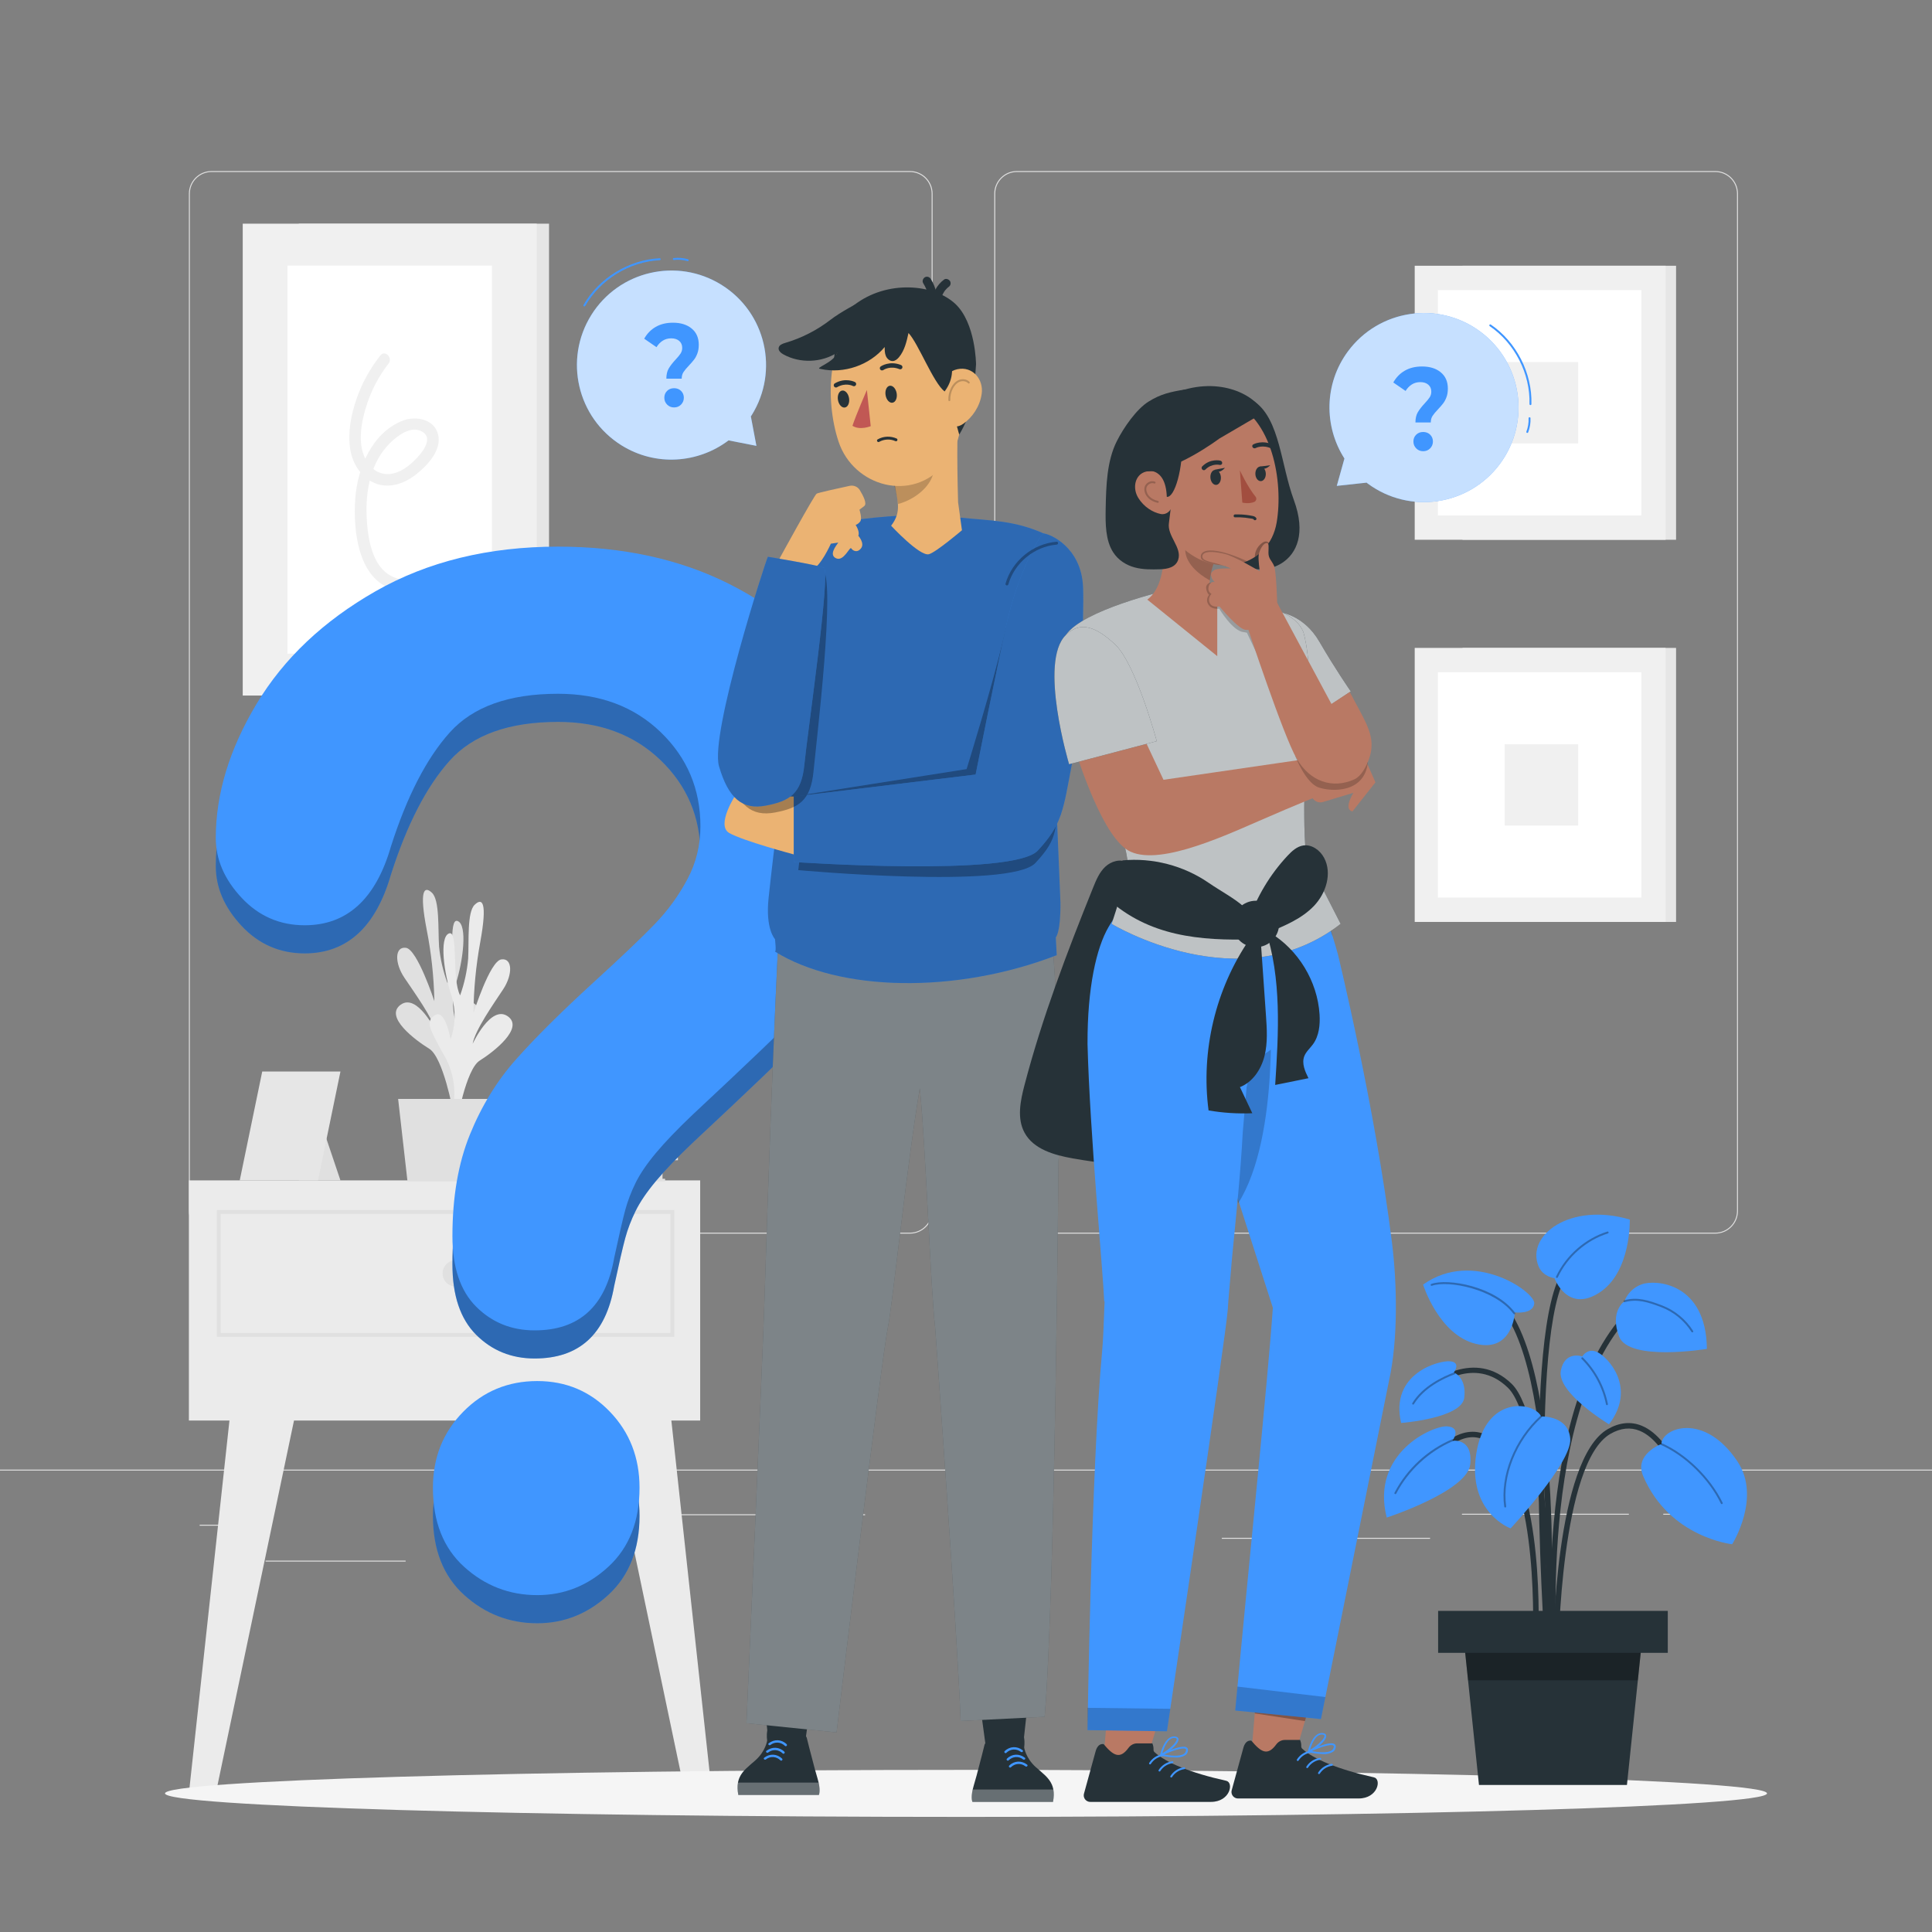 <svg xmlns="http://www.w3.org/2000/svg" viewBox="0 0 500 500"><rect x="0" y="0" width="500" height="500" fill="#808080" stroke="none"/><g id="freepik--background-complete--inject-34"><g><g><g><path d="M443.92,319.263h-180.746c-3.232,0-5.862-2.63-5.862-5.862V50.127c0-3.232,2.63-5.862,5.862-5.862h180.746c3.232,0,5.862,2.629,5.862,5.862V313.401c0,3.232-2.63,5.862-5.862,5.862ZM263.174,44.515c-3.095,0-5.612,2.518-5.612,5.612V313.401c0,3.095,2.518,5.612,5.612,5.612h180.746c3.095,0,5.612-2.518,5.612-5.612V50.127c0-3.094-2.518-5.612-5.612-5.612h-180.746Z" style="fill:#e0e0e0;"></path><path d="M235.493,319.263H54.746c-3.232,0-5.862-2.63-5.862-5.862V50.127c0-3.232,2.629-5.862,5.862-5.862H235.493c3.232,0,5.862,2.629,5.862,5.862V313.401c0,3.232-2.63,5.862-5.862,5.862ZM54.746,44.515c-3.094,0-5.612,2.518-5.612,5.612V313.401c0,3.095,2.518,5.612,5.612,5.612H235.493c3.095,0,5.612-2.518,5.612-5.612V50.127c0-3.094-2.518-5.612-5.612-5.612H54.746Z" style="fill:#e0e0e0;"></path></g><rect x="0" y="380.332" width="500" height=".25" style="fill:#e0e0e0;"></rect></g><rect x="51.672" y="394.597" width="16.06" height=".25" style="fill:#e0e0e0;"></rect><rect x="170.352" y="391.887" width="53.53" height=".25" style="fill:#e0e0e0;"></rect><rect x="68.732" y="403.887" width="36.25" height=".25" style="fill:#e0e0e0;"></rect><rect x="378.352" y="391.757" width="43.19" height=".25" style="fill:#e0e0e0;"></rect><rect x="430.452" y="391.757" width="6.33" height=".25" style="fill:#e0e0e0;"></rect><rect x="316.212" y="397.987" width="53.89" height=".25" style="fill:#e0e0e0;"></rect></g><g><g><rect x="77.312" y="57.889" width="64.777" height="122.118" style="fill:#e6e6e6;"></rect><rect x="62.819" y="57.889" width="76.091" height="122.118" style="fill:#f0f0f0;"></rect><rect x="74.384" y="68.736" width="52.924" height="100.424" style="fill:#fff;"></rect></g><path d="M98.435,91.991c-2.663,3.394-4.756,7.137-6.16,11.223-1.411,4.106-2.323,8.721-1.634,13.054,.588,3.694,2.78,7.272,6.326,8.755,3.812,1.595,7.814,.073,10.873-2.365,2.837-2.261,6.504-6.206,5.553-10.168-.991-4.131-5.924-4.948-9.327-3.562-7.815,3.183-11.522,12.159-12.117,20.018-.628,8.31,.72,22.008,10.987,23.855,1.888,.34,2.698-2.551,.798-2.893-7.323-1.317-8.59-10.26-8.848-16.343-.287-6.768,1.096-14.016,6.093-18.946,1.946-1.92,5.453-4.562,8.274-2.917,3.262,1.903-.472,5.995-2.162,7.631-2.15,2.08-5.216,4.023-8.327,3.157-2.928-.815-4.639-3.756-5.154-6.579-.703-3.85,.258-8.053,1.489-11.7,1.228-3.636,3.088-7.079,5.458-10.1,1.179-1.502-.93-3.64-2.121-2.121h0Z" style="fill:#f0f0f0;"></path></g><g><rect x="378.494" y="68.776" width="55.273" height="70.916" style="fill:#e6e6e6;"></rect><rect x="366.128" y="68.776" width="64.927" height="70.916" style="fill:#f0f0f0;"></rect><rect x="372.114" y="75.075" width="52.672" height="58.318" style="fill:#fff;"></rect><rect x="389.416" y="93.709" width="19.013" height="21.051" style="fill:#f0f0f0;"></rect></g><g><rect x="378.494" y="167.679" width="55.273" height="70.916" style="fill:#e6e6e6;"></rect><rect x="366.128" y="167.679" width="64.927" height="70.916" style="fill:#f0f0f0;"></rect><rect x="372.114" y="173.978" width="52.672" height="58.318" style="fill:#fff;"></rect><rect x="389.416" y="192.611" width="19.013" height="21.051" style="fill:#f0f0f0;"></rect></g><g><rect x="48.884" y="305.486" width="132.323" height="62.147" style="fill:#ebebeb;"></rect><polygon points="59.702 364.694 48.884 464.128 55.846 464.128 76.671 364.852 59.702 364.694" style="fill:#ebebeb;"></polygon><polygon points="173.427 364.694 184.245 464.128 177.284 464.128 156.459 364.852 173.427 364.694" style="fill:#ebebeb;"></polygon><g><polygon points="82.299 288.235 88.107 305.486 77.372 305.486 82.299 288.235" style="fill:#e0e0e0;"></polygon><polygon points="62.044 305.486 82.299 305.486 88.107 277.313 67.865 277.313 62.044 305.486" style="fill:#e6e6e6;"></polygon></g><g><path d="M119.133,287.004c-2.138-5.185-1.946-11.039,.527-16.073,4.242-7.905,5.481-9.855,2.635-11.488-2.846-1.634-3.926,6.376-3.926,6.376-1.349-3.617-1.487-7.574-.395-11.277,1.871-5.77,3.057-15.177,.474-16.178-2.582-1.001-.474,11.725-2.635,16.073-1.134-3.054-1.869-6.243-2.187-9.486-.29-4.638,.184-12.015-1.845-13.912-2.029-1.897-3.32-.606-1.344,9.617,1.197,6.078,1.858,12.25,1.976,18.444,0,0-4.4-13.412-7.351-13.807-2.951-.395-2.951,3.952-.421,7.72s7.404,10.54,8.221,13.991c0,0-4.848-10.091-9.169-6.982-4.321,3.109,3.768,9.169,7.378,11.383,3.61,2.213,6.139,16.02,6.139,16.02l1.923-.421Z" style="fill:#e0e0e0;"></path><path d="M116.208,290.192c2.069-5.204,1.81-11.046-.711-16.047-4.348-7.905-5.586-9.775-2.899-11.435,2.688-1.66,4.005,6.324,4.005,6.324,1.296-3.643,1.389-7.605,.264-11.304-1.95-5.744-3.241-15.124-.685-16.152,2.556-1.028,.632,11.699,2.898,16.02,1.1-3.068,1.8-6.265,2.082-9.512,.237-4.637-.316-12.015,1.687-13.938,2.002-1.923,3.32-.659,1.449,9.617-1.119,6.086-1.709,12.257-1.765,18.444,0,0,4.242-13.464,7.193-13.912,2.951-.448,3.004,3.926,.501,7.72-2.503,3.794-7.272,10.54-7.905,14.123,0,0,4.69-10.171,9.064-7.141,4.374,3.03-3.663,9.248-7.246,11.488-3.583,2.24-5.955,16.125-5.955,16.125l-1.976-.421Z" style="fill:#ebebeb;"></path><polygon points="132.861 284.395 103.034 284.395 105.458 305.738 130.463 305.738 132.861 284.395" style="fill:#e0e0e0;"></polygon></g><path d="M171.458,300.931v4.139h.668v.668h-30.937c-1.512,0-2.737-1.226-2.737-2.737s1.226-2.737,2.737-2.737h30.937v.668h-.668Z" style="fill:#e0e0e0;"></path><path d="M174.783,295.457v4.139h.668v.668h-30.937c-1.512,0-2.737-1.225-2.737-2.737s1.226-2.737,2.737-2.737h30.937v.668h-.668Z" style="fill:#e0e0e0;"></path><path d="M174.783,295.457v4.139h-14.954c-1.14-.007-2.062-.93-2.07-2.07-.007-1.136,.907-2.062,2.043-2.07,.009-0,.018-0,.027,0h14.954Z" style="fill:#fff; isolation:isolate;"></path><path d="M170.604,289.983v4.139h.668v.668h-30.937c-1.512,0-2.737-1.226-2.737-2.737s1.225-2.737,2.737-2.737h30.937v.668h-.668Z" style="fill:#e0e0e0;"></path><path d="M170.604,289.983v4.139h.668v.668h-15.555c-1.512,0-2.737-1.226-2.737-2.737s1.226-2.737,2.737-2.737h15.622v.668h-.734Z" style="fill:#e6e6e6; isolation:isolate;"></path><path d="M170.604,289.983v4.139h-14.887c-1.15,.03-2.106-.879-2.136-2.029l-.001-.028c-.016-1.135,.892-2.069,2.028-2.084,.036-.001,.072-0,.109,.001h14.887Z" style="fill:#fff; isolation:isolate;"></path><path d="M174.511,345.96H56.109v-32.804h118.402v32.804Zm-117.402-1h116.402v-30.804H57.109v30.804Z" style="fill:#e0e0e0;"></path><path d="M121.356,329.558c0,1.882-1.526,3.408-3.408,3.408-1.882,0-3.408-1.526-3.408-3.408,0-1.882,1.526-3.408,3.408-3.408,1.882,0,3.408,1.526,3.408,3.408Z" style="fill:#e0e0e0;"></path></g></g><g id="freepik--Shadow--inject-34"><path d="M457.297,464.128c0,3.361-92.81,6.086-207.297,6.086s-207.297-2.725-207.297-6.086,92.81-6.086,207.297-6.086,207.297,2.725,207.297,6.086Z" style="fill:#f5f5f5;"></path></g><g id="freepik--Question_Mark--inject-34"><g><g><path d="M139.042,420.096c-7.224,0-13.53-2.44-18.918-7.319-5.388-4.879-8.082-11.701-8.082-20.474,0-7.782,2.605-14.329,7.816-19.641,5.21-5.309,11.605-7.968,19.184-7.968,7.46,0,13.737,2.658,18.829,7.968,5.092,5.312,7.638,11.858,7.638,19.641,0,8.647-2.664,15.443-7.993,20.382-5.329,4.939-11.487,7.412-18.474,7.412Z" style="fill:#4096FF;"></path><path d="M55.846,224.176c0-11.429,3.518-23.008,10.553-34.737,7.035-11.729,17.299-21.444,30.793-29.143,13.494-7.697,29.236-11.549,47.227-11.549,16.723,0,31.485,3.221,44.287,9.654,12.802,6.436,22.691,15.188,29.669,26.256,6.977,11.07,10.466,23.098,10.466,36.091,0,10.226-1.989,19.191-5.968,26.888-3.979,7.699-8.707,14.346-14.185,19.94-5.478,5.594-15.31,15.008-29.496,28.241-3.921,3.729-7.064,7.01-9.428,9.835-2.364,2.827-4.123,5.414-5.276,7.76s-2.047,4.692-2.682,7.038c-.634,2.346-1.586,6.469-2.854,12.361-2.191,12.514-9.053,18.767-20.586,18.767-5.997,0-11.043-2.045-15.137-6.135-4.094-4.088-6.141-10.166-6.141-18.226,0-10.105,1.499-18.858,4.498-26.256,2.999-7.399,6.978-13.895,11.937-19.489,4.959-5.594,11.648-12.241,20.067-19.94,7.381-6.737,12.715-11.82,16.002-15.248s6.055-7.246,8.304-11.459c2.249-4.211,3.373-8.78,3.373-13.714,0-9.624-3.431-17.745-10.293-24.361-6.862-6.614-15.714-9.925-26.555-9.925-12.686,0-22.028,3.338-28.025,10.015-5.997,6.677-11.072,16.512-15.223,29.504-3.921,13.597-11.36,20.391-22.316,20.391-6.458,0-11.908-2.373-16.348-7.128-4.44-4.752-6.66-9.895-6.66-15.429Z" style="fill:#4096FF;"></path></g><g style="opacity:.3;"><path d="M139.042,420.096c-7.224,0-13.53-2.44-18.918-7.319-5.388-4.879-8.082-11.701-8.082-20.474,0-7.782,2.605-14.329,7.816-19.641,5.21-5.309,11.605-7.968,19.184-7.968,7.46,0,13.737,2.658,18.829,7.968,5.092,5.312,7.638,11.858,7.638,19.641,0,8.647-2.664,15.443-7.993,20.382-5.329,4.939-11.487,7.412-18.474,7.412Z"></path><path d="M55.846,224.176c0-11.429,3.518-23.008,10.553-34.737,7.035-11.729,17.299-21.444,30.793-29.143,13.494-7.697,29.236-11.549,47.227-11.549,16.723,0,31.485,3.221,44.287,9.654,12.802,6.436,22.691,15.188,29.669,26.256,6.977,11.07,10.466,23.098,10.466,36.091,0,10.226-1.989,19.191-5.968,26.888-3.979,7.699-8.707,14.346-14.185,19.94-5.478,5.594-15.31,15.008-29.496,28.241-3.921,3.729-7.064,7.01-9.428,9.835-2.364,2.827-4.123,5.414-5.276,7.76s-2.047,4.692-2.682,7.038c-.634,2.346-1.586,6.469-2.854,12.361-2.191,12.514-9.053,18.767-20.586,18.767-5.997,0-11.043-2.045-15.137-6.135-4.094-4.088-6.141-10.166-6.141-18.226,0-10.105,1.499-18.858,4.498-26.256,2.999-7.399,6.978-13.895,11.937-19.489,4.959-5.594,11.648-12.241,20.067-19.94,7.381-6.737,12.715-11.82,16.002-15.248s6.055-7.246,8.304-11.459c2.249-4.211,3.373-8.78,3.373-13.714,0-9.624-3.431-17.745-10.293-24.361-6.862-6.614-15.714-9.925-26.555-9.925-12.686,0-22.028,3.338-28.025,10.015-5.997,6.677-11.072,16.512-15.223,29.504-3.921,13.597-11.36,20.391-22.316,20.391-6.458,0-11.908-2.373-16.348-7.128-4.44-4.752-6.66-9.895-6.66-15.429Z"></path></g><g><path d="M139.042,412.817c-7.224,0-13.53-2.44-18.918-7.319-5.388-4.879-8.082-11.702-8.082-20.474,0-7.782,2.605-14.329,7.816-19.641,5.21-5.309,11.605-7.968,19.184-7.968,7.46,0,13.737,2.658,18.829,7.968,5.092,5.312,7.638,11.858,7.638,19.641,0,8.647-2.664,15.443-7.993,20.382-5.329,4.939-11.487,7.412-18.474,7.412Z" style="fill:#4096FF;"></path><path d="M55.846,216.898c0-11.429,3.518-23.008,10.553-34.737,7.035-11.73,17.299-21.444,30.793-29.143,13.494-7.697,29.236-11.549,47.227-11.549,16.723,0,31.485,3.221,44.287,9.654,12.802,6.436,22.691,15.188,29.669,26.256,6.977,11.07,10.466,23.098,10.466,36.091,0,10.226-1.989,19.191-5.968,26.888-3.979,7.699-8.707,14.346-14.185,19.94-5.478,5.594-15.31,15.008-29.496,28.241-3.921,3.729-7.064,7.01-9.428,9.835-2.364,2.827-4.123,5.414-5.276,7.76s-2.047,4.692-2.682,7.038c-.634,2.346-1.586,6.469-2.854,12.361-2.191,12.514-9.053,18.767-20.586,18.767-5.997,0-11.043-2.045-15.137-6.135-4.094-4.088-6.141-10.166-6.141-18.226,0-10.105,1.499-18.858,4.498-26.256s6.978-13.895,11.937-19.489c4.959-5.594,11.648-12.241,20.067-19.94,7.381-6.737,12.715-11.82,16.002-15.248,3.287-3.429,6.055-7.246,8.304-11.459,2.249-4.211,3.373-8.78,3.373-13.714,0-9.624-3.431-17.745-10.293-24.361-6.862-6.614-15.714-9.925-26.555-9.925-12.686,0-22.028,3.338-28.025,10.015-5.997,6.677-11.072,16.512-15.223,29.504-3.921,13.597-11.36,20.391-22.316,20.391-6.458,0-11.908-2.373-16.348-7.128-4.44-4.752-6.66-9.895-6.66-15.429Z" style="fill:#4096FF;"></path></g></g></g><g id="freepik--Speech_Bubble_2--inject-34"><g><g><path d="M383.052,85.786c-10.874-8.024-26.195-5.714-34.219,5.161-6.195,8.395-6.206,19.428-.896,27.72l-1.977,7.079,7.72-.837c.108,.083,.204,.176,.314,.257,10.874,8.024,26.195,5.713,34.219-5.161,8.024-10.875,5.714-26.195-5.161-34.219Z" style="fill:#4096FF;"></path><path d="M383.052,85.786c-10.874-8.024-26.195-5.714-34.219,5.161-6.195,8.395-6.206,19.428-.896,27.72l-1.977,7.079,7.72-.837c.108,.083,.204,.176,.314,.257,10.874,8.024,26.195,5.713,34.219-5.161,8.024-10.875,5.714-26.195-5.161-34.219Z" style="fill:#fff; opacity:.7;"></path><path d="M396.079,104.835h-.008c-.138-.004-.246-.12-.242-.257,.232-7.838-3.807-15.755-10.288-20.168-.114-.078-.144-.233-.066-.347,.078-.115,.233-.143,.348-.066,6.619,4.507,10.743,12.591,10.507,20.596-.004,.136-.115,.243-.25,.243Z" style="fill:#4096FF;"></path><path d="M395.261,112.046c-.03,0-.061-.005-.09-.017-.129-.05-.193-.194-.144-.323,.422-1.095,.617-2.293,.565-3.466-.006-.138,.101-.255,.239-.261,.141-.004,.255,.101,.261,.239,.055,1.242-.152,2.51-.599,3.668-.038,.099-.133,.16-.233,.16Z" style="fill:#4096FF;"></path></g><path d="M366.935,106.677c.412-.7,1.013-1.472,1.801-2.317,.579-.618,1.003-1.138,1.275-1.56,.272-.422,.408-.901,.408-1.437,0-.761-.259-1.364-.776-1.807-.517-.443-1.205-.664-2.064-.664-.825,0-1.556,.201-2.196,.603-.64,.401-1.179,.963-1.617,1.683l-3.182-2.193c.737-1.318,1.731-2.338,2.984-3.059,1.253-.721,2.739-1.081,4.457-1.081,2.016,0,3.633,.505,4.851,1.514,1.218,1.009,1.827,2.409,1.827,4.202,0,.845-.118,1.586-.355,2.224-.237,.638-.525,1.179-.868,1.621-.341,.443-.784,.953-1.327,1.53-.648,.679-1.122,1.251-1.42,1.714-.298,.463-.448,1.024-.448,1.684h-3.97c0-1.071,.205-1.956,.617-2.657Zm-.42,9.364c-.482-.488-.724-1.083-.724-1.784,0-.7,.236-1.286,.71-1.756,.473-.47,1.079-.705,1.814-.705,.737,0,1.341,.236,1.814,.705,.473,.47,.71,1.056,.71,1.756,0,.701-.24,1.296-.723,1.784s-1.082,.732-1.801,.732c-.718,0-1.319-.244-1.8-.732Z" style="fill:#4096FF;"></path></g></g><g id="freepik--Speech_Bubble_1--inject-34"><g><g><path d="M153.013,81.545c-7.146,11.471-3.641,26.563,7.83,33.709,8.855,5.517,19.855,4.662,27.705-1.281l7.212,1.415-1.44-7.631c.074-.114,.159-.217,.232-.333,7.146-11.471,3.64-26.562-7.83-33.709-11.471-7.146-26.563-3.641-33.709,7.83Z" style="fill:#4096FF;"></path><path d="M153.013,81.545c-7.146,11.471-3.641,26.563,7.83,33.709,8.855,5.517,19.855,4.662,27.705-1.281l7.212,1.415-1.44-7.631c.074-.114,.159-.217,.232-.333,7.146-11.471,3.64-26.562-7.83-33.709-11.471-7.146-26.563-3.641-33.709,7.83Z" style="fill:#fff; opacity:.7;"></path><path d="M151.229,79.298c-.042,0-.085-.011-.124-.033-.12-.069-.162-.222-.093-.341,3.974-6.953,11.71-11.699,19.709-12.09,.128-.012,.255,.099,.262,.237,.007,.138-.1,.255-.237,.262-7.832,.384-15.407,5.031-19.298,11.839-.046,.081-.131,.126-.217,.126Z" style="fill:#4096FF;"></path><path d="M177.985,67.584c-.023,0-.047-.003-.071-.01-1.126-.335-2.336-.437-3.5-.291-.139,.019-.262-.081-.279-.217-.017-.137,.08-.262,.217-.279,1.23-.153,2.513-.047,3.704,.308,.132,.04,.208,.179,.168,.311-.032,.108-.132,.179-.24,.179Z" style="fill:#4096FF;"></path></g><path d="M173.072,95.348c.412-.7,1.013-1.472,1.801-2.317,.579-.618,1.003-1.138,1.275-1.56,.273-.422,.408-.901,.408-1.437,0-.761-.259-1.364-.776-1.807-.517-.443-1.205-.664-2.064-.664-.825,0-1.556,.201-2.196,.603-.64,.401-1.179,.963-1.617,1.683l-3.182-2.193c.737-1.318,1.731-2.338,2.985-3.059,1.253-.721,2.739-1.081,4.457-1.081,2.016,0,3.633,.505,4.851,1.514,1.218,1.009,1.827,2.409,1.827,4.202,0,.845-.118,1.586-.355,2.224-.237,.638-.526,1.179-.868,1.621-.341,.443-.784,.953-1.327,1.53-.648,.68-1.122,1.251-1.42,1.714-.298,.463-.448,1.025-.448,1.684h-3.97c0-1.071,.205-1.956,.617-2.657Zm-.42,9.364c-.482-.488-.724-1.083-.724-1.784,0-.7,.236-1.286,.71-1.756,.473-.47,1.079-.705,1.814-.705,.737,0,1.341,.236,1.814,.705,.473,.47,.71,1.056,.71,1.756,0,.701-.24,1.296-.723,1.784-.482,.489-1.082,.732-1.801,.732-.718,0-1.319-.244-1.8-.732Z" style="fill:#4096FF;"></path></g></g><g id="freepik--Plant--inject-34"><g><g><g><path d="M401.135,423.737c-.018-.557-1.891-55.838-10.883-64.582-8.746-8.502-18.784-.316-19.206,.036l-.901-1.08c.114-.096,11.442-9.343,21.088,.036,9.396,9.137,11.234,63.248,11.308,65.547l-1.406,.044Z" style="fill:#263238;"></path><path d="M401.907,434.601c-.065-.661-6.146-66.366,17.85-93.904l1.061,.923c-23.598,27.082-17.573,92.189-17.51,92.843l-1.4,.137Z" style="fill:#263238;"></path><path d="M401.02,427.651l-1.405-.093c.049-.745,4.696-74.698-12.905-90.886l.952-1.036c18.094,16.644,13.559,88.946,13.357,92.016Z" style="fill:#263238;"></path><path d="M403.311,427.61l-1.407-.011c.017-2.037,.581-49.952,14.191-57.751,3.026-1.736,5.988-2.024,8.806-.859,8.23,3.405,12.308,18.051,12.478,18.673l-1.358,.371c-.04-.146-4.067-14.604-11.66-17.743-2.393-.988-4.939-.727-7.567,.779-12.915,7.401-13.479,56.051-13.483,56.542Z" style="fill:#263238;"></path><path d="M398.01,427.644l-1.404-.08c.021-.378,2.053-37.864-8.063-51.072-2.451-3.2-5.112-4.725-7.923-4.528-6.629,.463-12.187,10.163-12.242,10.261l-1.226-.693c.241-.426,5.984-10.455,13.368-10.972,3.304-.235,6.383,1.476,9.141,5.077,10.434,13.621,8.441,50.446,8.351,52.006Z" style="fill:#263238;"></path><path d="M400.229,432.743c-.276-3.637-6.614-89.23,4.538-104.312l1.131,.835c-10.843,14.666-4.333,102.485-4.266,103.37l-1.403,.107Z" style="fill:#263238;"></path></g><path d="M429.953,373.715s-7.117,2.63-4.701,8.289c6.808,15.945,23.034,17.644,23.034,17.644,0,0,7.614-12.053,1.373-21.415-8.604-12.907-19.525-8.685-19.706-4.518Z" style="fill:#4096FF;"></path><path d="M398.85,366.579s7.124-.298,7.529,5.841c.405,6.139-15.433,23.125-15.433,23.125,0,0-11.302-4.086-8.875-19.407,2.428-15.321,15.009-13.336,16.779-9.559Z" style="fill:#4096FF;"></path><path d="M402.304,330.8s-2.992-.368-4.117-3.061c-3.356-8.032,8.178-16.692,23.6-12.116,0,0,.408,13.571-7.89,18.923-8.299,5.353-11.592-3.746-11.592-3.746Z" style="fill:#4096FF;"></path><path d="M375.876,372.886s2.482-3.404-1.269-3.738c-3.751-.334-19.99,6.943-15.72,23.6,0,0,20.886-6.813,21.611-13.786,.725-6.974-4.622-6.076-4.622-6.076Z" style="fill:#4096FF;"></path><path d="M420.407,336.759s.938-3.091,4.476-4.383c3.538-1.292,16.679-.481,16.86,16.713,0,0-20.216,3.36-22.718-3.19-2.502-6.549,1.383-9.141,1.383-9.141Z" style="fill:#4096FF;"></path><path d="M409.494,351.047s1.359-2.357,3.956-1.095c2.597,1.261,10.255,9.14,2.953,18.652,0,0-13.569-8.158-12.46-13.884,1.022-5.277,5.55-3.672,5.55-3.672Z" style="fill:#4096FF;"></path><path d="M376.252,355.194s1.959-2.568-.91-2.886c-2.87-.318-15.731,3.115-12.735,15.953,0,0,15.668-1.177,16.339-6.511,.671-5.333-2.694-6.556-2.694-6.556Z" style="fill:#4096FF;"></path><polygon points="421.051 461.951 382.756 461.951 378.624 422.325 425.182 422.325 421.051 461.951" style="fill:#263238;"></polygon><rect x="372.185" y="416.897" width="59.437" height="10.857" style="fill:#263238;"></rect></g><path d="M389.547,390.137c-.123,0-.23-.09-.248-.215-1.121-7.977,2.65-17.432,9.384-23.528,.102-.093,.26-.085,.354,.018,.093,.103,.085,.261-.018,.354-6.616,5.99-10.323,15.268-9.224,23.087,.019,.137-.076,.264-.213,.283-.012,.001-.023,.002-.035,.002Z" style="opacity:.3;"></path><path d="M415.88,363.66c-.117,0-.222-.082-.245-.201-.88-4.414-3.123-8.592-6.316-11.764-.099-.098-.099-.256-.002-.354,.098-.1,.256-.098,.354-.002,3.264,3.242,5.556,7.511,6.455,12.021,.027,.136-.061,.267-.196,.294-.017,.003-.033,.005-.049,.005Z" style="opacity:.3;"></path><path d="M445.589,389.261c-.093,0-.182-.052-.225-.141-3.128-6.424-9.218-12.382-15.514-15.177-.126-.056-.183-.204-.127-.33s.205-.182,.33-.127c6.397,2.841,12.583,8.892,15.76,15.415,.061,.124,.009,.273-.115,.334-.035,.018-.072,.025-.109,.025Z" style="opacity:.3;"></path><path d="M437.968,344.819c-.083,0-.164-.041-.212-.116-1.832-2.906-4.608-5.181-7.817-6.404-3.402-1.298-6.263-2.218-9.463-1.3-.14,.04-.272-.039-.31-.171-.038-.133,.039-.271,.171-.31,3.356-.961,6.289-.019,9.779,1.313,3.311,1.262,6.174,3.607,8.063,6.604,.073,.117,.038,.271-.078,.346-.042,.025-.088,.038-.134,.038Z" style="opacity:.3;"></path><path d="M392.051,339.656s4.743,.566,5.018-2.339c.275-2.905-15.68-14.21-28.772-4.864,0,0,4.03,12.965,13.62,15.325,9.589,2.36,10.135-8.122,10.135-8.122Z" style="fill:#4096FF;"></path><path d="M391.904,340.143c-.076,0-.151-.035-.2-.101-4.791-6.438-16.934-8.8-21.117-7.286-.13,.045-.273-.021-.32-.15-.047-.13,.021-.273,.15-.32,4.243-1.536,16.592,.609,21.688,7.458,.083,.111,.06,.268-.051,.35-.045,.034-.098,.05-.149,.05Z" style="opacity:.3;"></path><path d="M365.718,363.507c-.045,0-.09-.012-.13-.036-.118-.072-.155-.226-.084-.344,2.688-4.41,7.923-6.865,10.805-7.936,.126-.048,.273,.018,.321,.147,.048,.129-.018,.273-.147,.321-2.82,1.048-7.942,3.445-10.551,7.727-.048,.077-.13,.12-.214,.12Z" style="opacity:.3;"></path><path d="M361.119,386.676c-.039,0-.079-.009-.115-.028-.123-.063-.17-.215-.106-.337,3.233-6.199,8.556-11.119,14.988-13.854,.127-.05,.272,.004,.328,.133,.054,.127-.006,.273-.133,.328-6.234,2.65-11.606,7.616-14.74,13.624-.045,.086-.132,.135-.222,.135Z" style="opacity:.3;"></path><path d="M402.933,330.727c-.036,0-.071-.008-.106-.023-.125-.059-.179-.208-.12-.333,2.559-5.465,7.521-9.817,13.275-11.643,.129-.039,.271,.031,.313,.163,.042,.131-.031,.271-.163,.313-5.622,1.784-10.472,6.037-12.973,11.379-.043,.09-.133,.144-.227,.144Z" style="opacity:.3;"></path><polygon points="379.19 427.754 379.932 434.868 423.874 434.868 424.617 427.745 379.19 427.754" style="opacity:.3;"></polygon></g></g><g id="freepik--Character_1--inject-34"><g><g><polygon points="251.363 424.445 255.261 453.048 264.583 453.519 267.601 425.945 251.363 424.445" style="fill:#263238;"></polygon><path d="M272.519,466.327h-20.85s-.455-.876,.065-3.207c.079-.363,.183-.762,.318-1.198,.007-.022,.012-.043,.019-.065,.195-.645,.419-1.439,.657-2.295,.955-3.49,2.079-8.052,2.079-8.052,0,0,3.469-7.427,7.527-5.572,3.561,1.626,2.716,6.281,2.716,6.281,0,0,.349,2.733,3.048,5.144,1.669,1.489,3.329,2.642,4.128,4.494,.149,.346,.267,.714,.351,1.114,.01,.048,.019,.099,.027,.149,.166,.893,.156,1.939-.084,3.207Z" style="fill:#263238;"></path><path d="M251.734,463.12c-.52,2.331-.065,3.207-.065,3.207h20.85c.241-1.268,.25-2.314,.084-3.207h-20.869Z" style="fill:#fff; opacity:.3;"></path><path d="M264.21,453.389c-1.173-.914-2.711-.795-3.766,.234-.284,.277-.719-.158-.435-.435,1.316-1.284,3.196-1.356,4.636-.234,.312,.243-.126,.676-.435,.435h0Z" style="fill:#4096FF;"></path><path d="M264.799,455.336c-1.173-.914-2.712-.795-3.766,.234-.284,.277-.719-.158-.435-.435,1.317-1.284,3.196-1.356,4.637-.234,.312,.243-.126,.676-.435,.435h0Z" style="fill:#4096FF;"></path><path d="M265.39,457.127c-1.173-.914-2.711-.795-3.766,.234-.283,.277-.719-.158-.435-.435,1.317-1.284,3.196-1.356,4.636-.234,.312,.243-.126,.676-.435,.435h0Z" style="fill:#4096FF;"></path></g><g><polygon points="212.229 422.655 208.33 451.257 199.009 451.728 195.99 424.155 212.229 422.655" style="fill:#263238;"></polygon><path d="M191.072,464.537h20.85s.455-.876-.065-3.207c-.079-.363-.183-.762-.317-1.198-.007-.022-.012-.043-.019-.065-.195-.645-.419-1.439-.657-2.295-.955-3.49-2.079-8.051-2.079-8.051,0,0-3.469-7.427-7.527-5.572-3.561,1.626-2.716,6.281-2.716,6.281,0,0-.349,2.733-3.048,5.144-1.669,1.489-3.329,2.642-4.128,4.494-.149,.346-.267,.714-.351,1.114-.009,.048-.019,.099-.026,.149-.166,.893-.156,1.939,.084,3.207Z" style="fill:#263238;"></path><path d="M211.857,461.33c.52,2.331,.065,3.207,.065,3.207h-20.85c-.241-1.268-.25-2.314-.084-3.207h20.869Z" style="fill:#fff; opacity:.3;"></path><path d="M199.381,451.599c1.173-.914,2.711-.795,3.766,.234,.284,.277,.719-.158,.435-.435-1.317-1.284-3.196-1.356-4.636-.234-.312,.243,.126,.676,.435,.435h0Z" style="fill:#4096FF;"></path><path d="M198.793,453.546c1.173-.914,2.712-.795,3.766,.234,.284,.277,.719-.158,.435-.435-1.317-1.284-3.196-1.356-4.637-.234-.312,.243,.126,.676,.435,.435h0Z" style="fill:#4096FF;"></path><path d="M198.202,455.336c1.173-.914,2.711-.795,3.766,.234,.283,.277,.719-.158,.435-.435-1.317-1.284-3.196-1.356-4.636-.234-.312,.243,.126,.676,.435,.435h0Z" style="fill:#4096FF;"></path></g><g><path d="M271.781,236.678l-43.361,2.584-26.526-4.581s-1.801,30.294-4.067,102.276c-.494,15.697-4.643,109.01-4.643,109.01l23.318,2.376s11.582-96.781,13.352-105.233c1.065-5.084,5.04-43.251,8.199-61.496,1.53,15.216,2.794,51.939,3.951,61.819,0,0,5.788,79.423,6.608,101.953l21.735-1.079c2.682-30.931,3.592-143.598,3.592-143.598l-.004-.002c1.504-23.597-2.155-64.028-2.155-64.028Z" style="fill:#263238;"></path><path d="M271.781,236.678l-43.361,2.584-26.526-4.581s-1.801,30.294-4.067,102.276c-.494,15.697-4.643,109.01-4.643,109.01l23.318,2.376s11.582-96.781,13.352-105.233c1.065-5.084,5.04-43.251,8.199-61.496,1.53,15.216,2.794,51.939,3.951,61.819,0,0,5.788,79.423,6.608,101.953l21.735-1.079c2.682-30.931,3.592-143.598,3.592-143.598l-.004-.002c1.504-23.597-2.155-64.028-2.155-64.028Z" style="fill:#fff; opacity:.4;"></path></g><g><g><path d="M219.245,134.738c4.028-.25,14.378-2.369,29.256-.785,7.744,.825,14.068,.644,22.013,4.292l3.928,95.361c.059,7.88-1.206,8.983-1.206,8.983,0,0,.227,4.475,.244,4.613-26.148,10.105-56.263,9.446-72.918-.933,.393,.065,0-3.232,0-3.232,0,0-2.511-2.545-1.651-10.643,2.868-27.021,9.154-70.575,13.614-94.876,.118-.6,6.11-2.742,6.72-2.78Z" style="fill:#4096FF;"></path><path d="M219.245,134.738c4.028-.25,14.378-2.369,29.256-.785,7.744,.825,14.068,.644,22.013,4.292l3.928,95.361c.059,7.88-1.206,8.983-1.206,8.983,0,0,.227,4.475,.244,4.613-26.148,10.105-56.263,9.446-72.918-.933,.393,.065,0-3.232,0-3.232,0,0-2.511-2.545-1.651-10.643,2.868-27.021,9.154-70.575,13.614-94.876,.118-.6,6.11-2.742,6.72-2.78Z" style="opacity:.3;"></path></g><path d="M267.655,143.464c-1.032,0-5.23,9.738-7.912,21.547-2.682,11.809-9.587,34.033-9.587,34.033l-41.198,6.499-2.366,19.64s54.981,5.036,61.377-1.853c6.395-6.888,4.651-8.214,6.971-20.458,2.069-10.919,3.167-38.341,2.841-45.62-.464-10.385-8.703-13.76-10.127-13.788Z" style="opacity:.3;"></path></g><g><path d="M190.48,205.543s-5.285,7.996-1.762,10.029c3.524,2.033,16.733,5.556,16.733,5.556v-14.973l-14.971-.613Z" style="fill:#ebb373;"></path><g><path d="M270.165,138.089c-1.032,0-6.743,10.598-9.425,22.407s-8.252,39.953-8.252,39.953l-47.037,5.708v16.926s56.733,3.936,63.129-2.952c6.395-6.888,6.551-10.389,8.871-22.633,2.069-10.919,3.167-38.341,2.841-45.62-.464-10.385-8.703-13.76-10.127-13.788Z" style="fill:#4096FF;"></path><path d="M270.165,138.089c-1.032,0-6.743,10.598-9.425,22.407s-8.252,39.953-8.252,39.953l-47.037,5.708v16.926s56.733,3.936,63.129-2.952c6.395-6.888,6.551-10.389,8.871-22.633,2.069-10.919,3.167-38.341,2.841-45.62-.464-10.385-8.703-13.76-10.127-13.788Z" style="opacity:.3;"></path></g><path d="M260.955,151.243c1.581-5.561,6.737-9.822,12.506-10.293,.478-.039,.482-.789,0-.75-6.105,.498-11.552,4.944-13.229,10.843-.132,.465,.591,.664,.723,.199h0Z" style="opacity:.3;"></path></g><g><path d="M222.426,131.912s.749,2.288,.21,3.027c-.539,.739-1.198,.911-1.198,.911,0,0,1.153,1.714,.696,2.8,0,0,1.73,1.943,.697,3.257-1.034,1.314-2.171,.571-2.531,0-.359-.571-1.917,3.464-3.893,2.589-1.976-.875-.06-3.218,.539-4.075l-1.917,.286s-2.815,6.285-4.911,6.571-7.835-.307-8.35-2.782c0,0,8.96-16.383,9.582-16.739,.458-.262,5.767-1.424,8.54-2.02,1.032-.222,2.087,.222,2.62,1.093,.884,1.443,1.949,3.529,1.159,4.132l-1.244,.95" style="fill:#ebb373;"></path><path d="M201.097,145.86c-.486,.695-15.083,45.878-12.655,54.216,2.428,8.339,6.07,11.35,12.14,10.192,6.07-1.158,9.226-3.011,9.955-10.655,.728-7.644,5.881-50.06,2.322-52.269-1.709-1.061-11.762-1.484-11.762-1.484Z" style="opacity:.3;"></path><g><path d="M198.732,144.086c-.486,.695-15.083,45.878-12.655,54.216,2.428,8.339,6.07,11.35,12.14,10.192,6.07-1.158,9.226-3.011,9.955-10.655,.728-7.644,6.915-50.155,5.053-50.916-1.862-.761-14.492-2.837-14.492-2.837Z" style="fill:#4096FF;"></path><path d="M198.732,144.086c-.486,.695-15.083,45.878-12.655,54.216,2.428,8.339,6.07,11.35,12.14,10.192,6.07-1.158,9.226-3.011,9.955-10.655,.728-7.644,6.915-50.155,5.053-50.916-1.862-.761-14.492-2.837-14.492-2.837Z" style="opacity:.3;"></path></g></g><g><path d="M248.954,137.229s-6.792,5.765-8.564,6.204c-2.383,.59-9.767-7.375-9.767-7.375,2.931-3.806,1.51-6.729,.854-11.109l18.68-18.041s-1.946-.045-1.957,0c-.477,1.568-.589,11.072-.246,23.093l1,7.227Z" style="fill:#ebb373;"></path><g><g style="opacity:.2;"><path d="M240.963,124.062c-1.568,3.061-5.031,5.428-8.512,6.376-.027-.324-.153-.79-.194-1.109-.062-.502-.253-1.246-.354-1.766-.129-.636-.288-1.322-.484-1.965-.095-.251-.189-.188-.284-.438l-.195-.516,9.7-6.242c1.016,.413,1.582,3.177,.321,5.66Z"></path></g><path d="M248.817,94.477c-.3-12.011-12.799-20.021-23.916-14.34-11.284,5.767-11.38,23.643-7.885,34.156,3.883,11.68,19.104,15.875,27.383,5.865,5.504-6.655,4.718-13.669,4.418-25.681h0Z" style="fill:#ebb373;"></path></g><path d="M232.062,101.816c.191,1.212-.298,2.29-1.093,2.408-.795,.117-1.594-.77-1.786-1.983-.191-1.212,.298-2.29,1.093-2.408,.795-.117,1.594,.77,1.786,1.983Z" style="fill:#263238;"></path><path d="M219.734,103.058c.192,1.212-.298,2.29-1.092,2.408-.795,.117-1.594-.77-1.786-1.983-.191-1.212,.298-2.29,1.093-2.408,.795-.117,1.595,.77,1.786,1.983Z" style="fill:#263238;"></path><path d="M224.349,100.918s-2.888,6.629-3.731,9.276c1.928,1.258,4.724,.097,4.724,.097l-.993-9.373Z" style="fill:#c15854;"></path><path d="M233.337,95.448c-.157,.124-.376,.163-.576,.082-2.333-.935-3.989,.122-4.16,.237-.261,.18-.621,.116-.803-.142-.182-.259-.118-.616,.141-.796,.092-.064,2.291-1.547,5.253-.358,.296,.118,.439,.452,.321,.744-.038,.095-.099,.173-.175,.232Z" style="fill:#263238;"></path><path d="M216.086,100.223c-.097-.049-.182-.127-.24-.229-.158-.277-.065-.629,.209-.787,2.744-1.584,5.094-.38,5.207-.339,.281,.146,.394,.494,.251,.777-.142,.282-.484,.394-.765,.252-.096-.054-1.919-.958-4.121,.313-.172,.1-.375,.098-.541,.014Z" style="fill:#263238;"></path><path d="M245.271,101.739s-1.808-20.342-8.164-21.112-7.327,5.149-11.49,5.307c-4.162,.158-4.102-2.921-4.102-2.921-2.424,1.731-4.056,6.689-5.747,10.518,0,0,.861-11.173,5.277-14.581,8.594-6.633,20.663-5.415,26.126-.367,5.366,4.959,5.427,15.712,5.427,15.712-.541,8.255-1.151,12.889-4.353,18.186l-2.974-10.742Z" style="fill:#263238;"></path><g><path d="M254.057,101.956c-.483,3.317-2.461,6.088-4.707,7.683-3.378,2.399-5.376-1.393-5.639-5.317-.236-3.532,.111-7.935,4.079-8.775,3.909-.828,6.819,2.617,6.267,6.409Z" style="fill:#ebb373;"></path><path d="M245.689,103.816c-.133,0-.244-.105-.25-.239-.049-1.122,.198-2.242,.714-3.239,.348-.672,.974-1.562,1.979-1.984,.981-.413,2.119-.216,2.768,.479,.094,.101,.088,.259-.013,.354-.101,.093-.26,.088-.354-.013-.499-.536-1.428-.687-2.208-.359-.867,.364-1.418,1.154-1.728,1.753-.476,.92-.704,1.953-.659,2.988,.006,.138-.101,.254-.239,.261h-.011Z" style="opacity:.2;"></path></g><path d="M242.269,85.045c-.91-2.767-2.737-5.369-5.407-6.532-1.262-.55-2.646-.755-4.017-.87-3.65-.306-1.231-1.53-4.881-1.234l-3.408,.85c-2.592,1.032-7.371,3.759-9.577,5.467-3.501,2.712-7.51,4.768-11.76,6.015-.72,.211-1.575,.534-1.704,1.273-.131,.747,.589,1.351,1.254,1.717,4.269,2.351,9.822,2.157,13.918-.485-.927,2.719-6.236,4.044-4.278,4.247,5.993,1.304,12.626-.975,16.552-5.687-.005,.794-.005,1.615,.309,2.344,.314,.73,1.032,1.348,1.823,1.287,.64-.049,1.17-.512,1.579-1.007,1.44-1.74,1.965-4.04,2.446-6.247,2.563,2.706,6.394,12.85,9.343,15.13,5.055-6.745-1.281-13.502-2.191-16.269Z" style="fill:#263238;"></path><path d="M227.525,114.355c1.26-.714,2.847-.805,4.171-.205,.184,.084,.403,.053,.513-.135,.094-.161,.051-.429-.135-.513-1.575-.714-3.418-.65-4.928,.205-.42,.238-.042,.886,.379,.648h0Z" style="fill:#263238;"></path><path d="M242.339,75.72c-.286-1.247-.789-2.459-1.463-3.546-.31-.5-1.019-.739-1.539-.404-.501,.323-.736,1.004-.404,1.539,.298,.48,.558,.981,.779,1.501l-.113-.269c.241,.575,.432,1.168,.571,1.776,.132,.574,.823,.967,1.384,.786,.6-.194,.927-.769,.786-1.384h0Z" style="fill:#263238;"></path><path d="M243.483,78.306c.001-.116,.004-.232,.011-.348,.004-.065-.011-.31,.031-.346-.021,.018-.039,.245-.008,.069,.009-.051,.017-.102,.026-.152,.021-.114,.046-.227,.073-.34,.055-.225,.123-.448,.202-.666,.018-.048,.036-.097,.055-.145,.064-.163,.059-.059-.009,.019,.065-.074,.105-.227,.149-.314,.099-.195,.209-.386,.328-.57,.063-.098,.129-.193,.197-.287,.018-.025,.126-.168,.028-.041-.106,.138,.034-.039,.057-.067,.14-.168,.29-.329,.447-.481,.083-.081,.169-.159,.257-.234,.049-.042,.1-.082,.149-.124,.114-.098-.22,.165-.013,.011,.244-.181,.433-.369,.517-.672,.074-.269,.041-.628-.113-.867-.301-.466-1.034-.779-1.539-.404-1.894,1.405-3.074,3.582-3.094,5.958-.005,.589,.521,1.152,1.125,1.125,.614-.027,1.12-.494,1.125-1.125h0Z" style="fill:#263238;"></path></g></g></g><g id="freepik--Character_2--inject-34"><g><g><path d="M331.189,158.466s6.171,.543,10.27,7.616c4.098,7.072,8.117,12.858,8.117,12.858l-13.257,8.84-5.13-29.314Z" style="fill:#263238;"></path><path d="M331.189,158.466s6.171,.543,10.27,7.616c4.098,7.072,8.117,12.858,8.117,12.858l-13.257,8.84-5.13-29.314Z" style="fill:#fff; opacity:.7;"></path></g><path d="M338.894,219.506c-1.478-.99-3.366-1.065-5.144-1.082-13.305-.134-26.623,1.099-39.677,3.673l-2.291,1.129c-1.808-1.051-4.225-.342-5.745,1.093-1.521,1.435-2.35,3.436-3.133,5.375-6.766,16.763-13.207,33.703-17.782,51.192-1.059,4.048-1.968,8.562,.023,12.242,2.323,4.295,7.661,5.806,12.468,6.66,15.703,2.792,31.741,2.965,47.691,2.998,3.877,.008,8.021-.071,11.215-2.267,4.473-3.075,5.533-9.13,6.055-14.533,1.904-19.741,1.725-39.686-.606-59.381-.313-2.646-.858-5.615-3.073-7.098Z" style="fill:#263238;"></path><g><polygon points="323.837 454.087 334.87 455.167 343.024 427.233 326.24 425.406 323.837 454.087" style="fill:#b97964;"></polygon><g><path d="M336.468,450.295h-3.939c-.891,0-1.716,.451-2.243,1.17-2.272,3.102-3.979,1.93-6.449-.987-1.571-.183-1.994,1.619-2.122,2.104l-2.945,10.711c-.256,.895,.262,1.827,1.157,2.083,.159,.045,.324,.067,.489,.065h31.209c4.964,0,5.992-5.002,3.948-5.465-9.194-2.032-15.705-4.737-18.547-7.412-.527-.468,.014-.819-.558-2.269Z" style="fill:#263238;"></path><path d="M345.016,453.341c.414-.298,.663-.775,.669-1.286,.035-.274-.09-.544-.321-.694-1.235-.874-6.16,1.427-6.713,1.697-.061,.022-.11,.07-.132,.132-.041,.114,.018,.239,.132,.28,1.21,.286,2.447,.446,3.691,.476,.933,.089,1.87-.123,2.675-.604Zm.039-1.607c.1,.062,.152,.18,.129,.296-.021,.369-.199,.711-.489,.939-1.119,.836-3.819,.476-5.272,.206,2.045-.9,4.951-1.916,5.632-1.44Z" style="fill:#4096FF;"></path><path d="M338.818,453.521c1.479-.617,4.578-3.048,4.411-4.333-.026-.27-.219-.592-.887-.681-2.7-.309-3.858,4.539-3.858,4.745-.027,.083-.001,.174,.064,.231,.05,.015,.104,.015,.154,0l.116,.039Zm3.433-4.616c.501,.051,.501,.231,.501,.296,.141,.784-2.109,2.803-3.716,3.652,.334-1.132,1.325-3.961,3.035-3.961l.18,.013Z" style="fill:#4096FF;"></path><path d="M335.857,455.74c-.046,0-.092-.013-.133-.038-.117-.074-.152-.229-.079-.345,.771-1.226,2.088-2.074,3.522-2.271,.146-.009,.264,.078,.282,.214,.019,.137-.077,.263-.214,.282-1.29,.176-2.475,.939-3.167,2.04-.048,.076-.129,.117-.212,.117Z" style="fill:#4096FF;"></path><path d="M338.306,457.582c-.046,0-.092-.013-.133-.038-.117-.074-.152-.229-.079-.345,.771-1.225,2.088-2.073,3.522-2.27,.149-.01,.264,.078,.282,.214,.019,.137-.077,.263-.214,.282-1.29,.176-2.474,.938-3.167,2.039-.048,.076-.129,.117-.212,.117Z" style="fill:#4096FF;"></path><path d="M341.352,459.132c-.046,0-.092-.013-.133-.038-.117-.074-.152-.229-.079-.345,.771-1.226,2.089-2.074,3.522-2.27,.149-.009,.263,.078,.282,.214,.019,.138-.077,.264-.214,.282-1.29,.175-2.474,.938-3.167,2.039-.048,.076-.129,.117-.212,.117Z" style="fill:#4096FF;"></path></g><polygon points="338.714 441.997 337.715 445.423 324.73 443.428 324.965 440.62 338.714 441.997" style="opacity:.3;"></polygon></g><g><polygon points="285.604 454.972 296.637 456.053 304.791 428.119 288.007 426.292 285.604 454.972" style="fill:#b97964;"></polygon><g><path d="M298.235,451.181h-3.939c-.891,0-1.716,.451-2.243,1.17-2.272,3.102-3.979,1.93-6.449-.987-1.571-.183-1.993,1.619-2.122,2.104l-2.945,10.712c-.256,.894,.262,1.827,1.157,2.083,.159,.045,.324,.067,.489,.065h31.209c4.963,0,5.992-5.002,3.948-5.465-9.194-2.032-15.704-4.737-18.546-7.412-.527-.468,.014-.819-.559-2.269Z" style="fill:#263238;"></path><path d="M306.783,454.227c.414-.298,.663-.775,.669-1.286,.035-.274-.09-.544-.322-.694-1.234-.874-6.159,1.427-6.713,1.697-.061,.022-.11,.07-.132,.132-.041,.114,.018,.239,.132,.28,1.21,.287,2.447,.446,3.691,.476,.933,.089,1.87-.123,2.675-.604Zm.038-1.607c.1,.062,.152,.18,.129,.296-.021,.368-.199,.71-.489,.939-1.119,.836-3.819,.476-5.272,.206,2.045-.9,4.951-1.916,5.632-1.44Z" style="fill:#4096FF;"></path><path d="M300.585,454.407c1.479-.617,4.578-3.048,4.411-4.333-.026-.27-.219-.592-.887-.681-2.7-.309-3.858,4.539-3.858,4.745-.027,.083-.001,.174,.064,.231,.05,.015,.104,.015,.154,0l.116,.039Zm3.433-4.617c.502,.051,.502,.232,.502,.296,.141,.784-2.109,2.803-3.716,3.652,.334-1.132,1.325-3.961,3.035-3.961l.18,.013Z" style="fill:#4096FF;"></path><path d="M297.625,456.625c-.046,0-.092-.013-.133-.038-.117-.074-.152-.229-.079-.345,.771-1.225,2.088-2.073,3.522-2.27,.146-.013,.263,.078,.282,.214,.019,.137-.077,.263-.214,.282-1.29,.176-2.474,.938-3.167,2.039-.048,.076-.129,.117-.212,.117Z" style="fill:#4096FF;"></path><path d="M300.073,458.468c-.046,0-.092-.013-.133-.038-.117-.074-.152-.229-.079-.345,.772-1.226,2.089-2.074,3.522-2.27,.148-.014,.264,.078,.282,.214,.019,.138-.077,.264-.214,.282-1.289,.175-2.474,.938-3.167,2.039-.048,.076-.129,.117-.212,.117Z" style="fill:#4096FF;"></path><path d="M303.119,460.018c-.046,0-.092-.013-.133-.038-.117-.074-.152-.229-.079-.345,.771-1.226,2.088-2.074,3.522-2.271,.149-.012,.264,.078,.282,.214,.019,.137-.077,.263-.214,.282-1.29,.176-2.475,.939-3.167,2.04-.048,.076-.129,.117-.212,.117Z" style="fill:#4096FF;"></path></g><polyline points="286.497 444.314 286.732 441.505 300.482 442.882 299.482 446.308" style="opacity:.3;"></polyline></g><path d="M344.852,242.052s-8.102,8.555-23.981,8.702c-15.879,.147-33.693-9.103-33.693-9.103l1.994-3.414,45.726,4.982,8.751-4.982,1.203,3.816Z" style="isolation:isolate; opacity:.2;"></path><g><g><path d="M346.242,246.959s9.65,39.531,14.008,74.705c1.328,10.72,1.581,25.057-.765,35.611l-17.625,87.624-22.18-2.222c3.486-37.79,8.343-84.399,9.734-104.23l-25.495-79.344,42.323-12.144Z" style="fill:#4096FF;"></path><path d="M317.593,301.752c-.073,.367,10.985-44.828,10.985-44.828,0,0,2.97,36.889-8.142,54.495l-2.843-9.668Z" style="isolation:isolate; opacity:.2;"></path><path d="M285.248,349.487c.209-2.232,.417-6.739,.619-12.672-.03-.003-.064-.005-.094-.008-.307-7.77-3.726-43.546-4.322-66.576-.06-14.712,2.334-24.992,5.417-30.28,.159-.272,.305-.518,.438-.739,.516-.854,.835-1.329,.835-1.329,.731,.083,1.456,.154,2.177,.214,.27,.023,.537,.044,.803,.064,27.011,1.995,46.824-8.658,46.824-8.658,3.214,5.652,4.773,4.481,8.296,17.456-2.347,3.382-9.551,23.239-23.045,27.675l-1.57,18.374c-.603,11.343-1.824,22.552-2.787,32.627l-.942,11.02c-.05,.721-.098,1.436-.141,2.137-.382,6.313-15.753,109.266-15.753,109.266l-20.555-.3s.972-68.04,3.798-98.271Z" style="fill:#4096FF;"></path></g><polygon points="343.006 439.199 341.86 444.899 319.68 442.677 320.256 436.487 343.006 439.199" style="isolation:isolate; opacity:.2;"></polygon><polygon points="302.005 448.058 302.872 442.242 281.45 441.985 281.45 447.758 302.005 448.058" style="isolation:isolate; opacity:.2;"></polygon></g><g><path d="M282.739,187.865l-6.897-23.519c4.363-6.512,25.952-11.516,25.952-11.516l14.223,.778s5.467,1.22,10.147,2.746c6.248,2.038,9.627,3.677,11.117,7.144,0,0,2.607,7.682,1.04,23.511-.431,4.353-1.416,27.325-.201,34.8l8.836,17.288c-25.989,20.239-59.26,.009-59.26,.009,1.168-3.574,3.736-11.489,4.264-14.982-.381-4.456-1.632-7.382-3.519-15.184-.364-1.506-5.068-19.612-5.701-21.075Z" style="fill:#263238;"></path><path d="M282.739,187.865l-6.897-23.519c4.363-6.512,25.952-11.516,25.952-11.516l14.223,.778s5.467,1.22,10.147,2.746c6.248,2.038,9.627,3.677,11.117,7.144,0,0,2.607,7.682,1.04,23.511-.431,4.353-1.416,27.325-.201,34.8l8.836,17.288c-25.989,20.239-59.26,.009-59.26,.009,1.168-3.574,3.736-11.489,4.264-14.982-.381-4.456-1.632-7.382-3.519-15.184-.364-1.506-5.068-19.612-5.701-21.075Z" style="fill:#fff; opacity:.7;"></path><polygon points="285.439 196.292 286.706 196.292 290.525 185.015 288.839 210.556 285.319 197.187 285.439 196.292" style="isolation:isolate; opacity:.2;"></polygon></g><g><path d="M312.728,228.429c-6.437-4.418-14.444-6.496-22.217-5.763l-3.805,9.992c10.642,9.595,23.656,10.882,37.977,10.435,2.016-7.411-5.519-10.245-11.956-14.664Z" style="fill:#263238;"></path><path d="M342.672,221.996c-1.051-1.965-3.193-3.528-5.395-3.187-1.64,.254-2.95,1.465-4.082,2.678-4.498,4.816-7.962,10.592-10.092,16.828l.839,4.779c1.481-.608,2.962-1.216,4.442-1.824,4.197-1.724,8.526-3.535,11.663-6.814,3.136-3.279,4.764-8.457,2.625-12.459Z" style="fill:#263238;"></path><path d="M331.03,239.123c0,3.321-2.692,6.014-6.014,6.014s-6.014-2.692-6.014-6.014,2.692-6.014,6.014-6.014,6.014,2.692,6.014,6.014Z" style="fill:#263238;"></path><path d="M327.626,262.745c-.498-7.14-.996-14.28-1.494-21.421l-2.796,1.816c-8.757,12.794-12.594,28.867-10.561,44.237,3.734,.645,7.536,.889,11.322,.729-1.067-2.254-2.134-4.508-3.2-6.762,3.301-1.288,5.481-4.588,6.349-8.024,.868-3.436,.627-7.041,.381-10.576Z" style="fill:#263238;"></path><path d="M339.777,270.282c1.597-2.178,1.894-5.052,1.724-7.747-.54-8.569-5.499-16.741-12.85-21.177l-1.195-.939c4.27,12.881,3.439,26.821,2.562,40.363,2.87-.581,5.74-1.162,8.61-1.743-.885-1.776-1.789-3.816-1.089-5.672,.45-1.194,1.484-2.055,2.238-3.084Z" style="fill:#263238;"></path></g><g><g><path d="M317.219,111.694s2.358,26.135,3.661,33.643c4.102,4.908,20.327,1.363,13.976-15.915-3.35-9.115-3.639-20.641-9.967-25.336-8.89-6.595-7.669,7.607-7.669,7.607Z" style="fill:#263238;"></path><g><g><path d="M315.027,154.894c-1.488-1.486-2.159-3.03-1.878-5.193,.196-1.663,.733-3.39,1.372-5.073l-2.22-2.413-11.546-10.837c.551,7.496,1.888,19.517-3.831,23.804l18.102,14.63v-14.919Z" style="fill:#b97964;"></path><path d="M313.088,150.202c-3.129-1.707-6.604-4.739-6.332-8.358,.125-1.524,.4-2.974,.73-3.908l6.549,8.05c-.463,1.346-.646,2.192-.946,4.216Z" style="opacity:.2;"></path><path d="M297.728,119.434c1.463,11.406,1.841,16.251,7.965,22.038,9.21,8.704,22.766,5.172,24.707-6.257,1.747-10.286-.94-27.21-12.348-31.613-11.24-4.337-21.787,4.426-20.323,15.832Z" style="fill:#b97964;"></path><path d="M322.745,145.222c-9.03-4.113-12.57-2.996-11.908-.718,.302,1.039,4.373,1.685,4.373,1.685,0,0,.914,.086,1.346,.117,.389,.028,.638,.245,.619,.264-.311,.323,5.267-.948,5.571-1.348Z" style="opacity:.2;"></path><path d="M328.384,140.492s-.434-.557-1.169-.298-2.464,1.627-2.475,3.957c0,0,.928-.587,1.967-1.566,.661-.623,1.677-2.094,1.677-2.094Z" style="opacity:.3;"></path><path d="M313.248,123.455c.009,1.074,.626,1.985,1.377,2.037,.751,.051,1.353-.777,1.344-1.851s-.626-1.986-1.377-2.037c-.751-.051-1.353,.778-1.344,1.851Z" style="fill:#263238;"></path><path d="M324.891,122.454c-.051,1.039,.512,1.959,1.257,2.055,.745,.096,1.39-.669,1.441-1.709,.051-1.039-.512-1.959-1.257-2.055-.745-.096-1.39,.67-1.441,1.709Z" style="fill:#263238;"></path><path d="M311.534,121.691c.146,.009,.292-.04,.401-.149,1.687-1.713,3.698-1.232,3.721-1.226,.298,.072,.588-.108,.642-.411,.052-.303-.149-.609-.451-.685-.105-.026-2.629-.632-4.722,1.494-.208,.212-.196,.57,.027,.798,.108,.11,.245,.171,.383,.179Z" style="fill:#263238;"></path><path d="M329.553,116.138c.132-.044,.245-.134,.309-.264,.131-.267,.003-.597-.285-.736-2.888-1.393-5.139-.185-5.234-.132-.267,.148-.346,.479-.176,.742,.169,.262,.523,.355,.79,.209,.088-.049,1.848-.961,4.144,.148,.149,.072,.311,.079,.451,.032Z" style="fill:#263238;"></path><path d="M306.741,100.787c-3.93,.646-6.403,1.21-9.499,3.147-3.096,1.937-6.407,6.654-8.213,10.25-2.573,5.125-2.762,11.425-2.879,17.413-.077,3.938-.065,8.223,1.938,11.337,1.345,2.092,3.435,3.342,5.578,3.917,2.144,.575,4.364,.538,6.559,.474,1.812-.053,4.017-.436,4.688-2.464,1.056-3.189-2.926-6.149-2.392-9.522" style="fill:#263238;"></path><path d="M294.604,128.887c1.437,2.298,3.687,3.692,5.719,4.124,3.056,.65,4.444-4.277,3.3-7.275-1.03-2.698-4.072-4.398-6.998-3.696-2.883,.692-3.664,4.219-2.021,6.846Z" style="fill:#b97964;"></path><path d="M320.879,121.732s1.946,4.219,4.062,6.816c.37,.454,.176,1.143-.365,1.365-1.394,.572-3.065,.161-3.065,.161l-.632-8.341Z" style="fill:#a24e3f;"></path></g><path d="M314.364,121.567l2.655-.497s-1.528,1.89-2.655,.497Z" style="fill:#263238;"></path><path d="M326.06,120.744l2.679-.338s-1.638,1.796-2.679,.338Z" style="fill:#263238;"></path></g><path d="M294.638,113.184c-1.552,2.243,1.538,8.758,1.538,8.758,0,0,5.489-1.632,5.788,6.636,2.025,.335,4.297-7.385,3.966-15.146-.406-4.385-8.552-4.208-11.293-.249Z" style="fill:#263238;"></path><path d="M299.636,130.139c-.019,0-.038-.002-.058-.007-1.84-.438-2.683-1.406-3.065-2.143-.448-.861-.412-1.661-.229-2.123,.369-.929,1.511-1.634,2.618-1.211,.129,.049,.193,.194,.144,.323s-.198,.191-.323,.144c-.818-.312-1.698,.237-1.974,.93-.136,.342-.163,.994,.208,1.707,.335,.644,1.082,1.494,2.737,1.887,.135,.032,.218,.167,.186,.301-.027,.115-.13,.192-.243,.192Z" style="opacity:.2;"></path></g><path d="M326.995,106.819c-2.421-5.033-12.284-9.709-23.625-4.849-10.246,4.375-14.6,19.411-7.195,19.973,7.405,.561,19.333-8.405,19.333-8.405l11.486-6.719Z" style="fill:#263238;"></path></g><g><path d="M341.851,196.336l11.536,.266,2.574,5.866-5.932,7.513s-1.418-.086-.952-2.066c.361-1.535,1.193-2.733,1.193-2.733l-7.879,2.37c-1.494,.449-3.01-.632-3.072-2.19l-.362-9.069,2.893,.044Z" style="fill:#b97964;"></path><path d="M274.355,175.271s-.424,5.673,1.906,12.828c2.33,7.154,8.106,26.24,14.956,31.496,6.85,5.255,24.212-2.6,34.63-7.149,10.315-4.504,15.816-6.661,16.004-6.692l-2.893-9.461-37.846,5.516-16.236-34.563s-11.658-.097-10.522,8.026Z" style="fill:#b97964;"></path><path d="M335.163,195.577s2.699,7.043,6.087,8.21c3.388,1.166,12.001,1.497,12.755-6.61l-18.842-1.6Z" style="opacity:.2;"></path></g><g><path d="M275.842,164.347c-7.104,6.867,.841,33.439,.841,33.439l22.683-5.976s-5.39-20.018-10.81-25.064c-4.592-4.253-8.814-6.29-12.714-2.399Z" style="fill:#263238;"></path><g style="opacity:.7;"><path d="M275.842,164.347c-7.104,6.867,.841,33.439,.841,33.439l22.683-5.976s-5.39-20.018-10.81-25.064c-4.592-4.253-8.814-6.29-12.714-2.399Z" style="fill:#fff;"></path></g></g><path d="M319.627,133.882c.88-.026,1.761,.004,2.637,.098,.431,.046,.86,.109,1.286,.186,.253,.046,.769,.049,.922,.296,.255,.409,.904,.033,.648-.379-.215-.345-.544-.476-.927-.555-.507-.105-1.019-.186-1.532-.252-1.006-.129-2.02-.175-3.033-.144-.482,.014-.484,.764,0,.75h0Z" style="fill:#263238;"></path><g><path d="M313.089,150.803c.001,.018-1.193,.388-.907,1.676,.286,1.288,.736,1.452,.736,1.452,0,0-1.315,1.411,.171,2.964,0,0,.831,.859,2.446,.634,0,0,3.475,5.826,6.297,6.051l.859,.164,8.092,16.955-8.572-30.496-9.122,.601Z" style="opacity:.2;"></path><path d="M330.527,155.993s-.2-8.273-.839-9.641c-.639-1.368-1.414-1.779-1.414-3.284,0-1.505,.274-2.691-.593-2.509-.867,.182-1.688,1.779-1.916,2.965-.228,1.186,.274,4.333,.274,4.333,0,0-6.522-3.923-9.122-4.516-2.167-.494-4.745-.862-5.57,.138-.351,.425-.16,1.09,.321,1.361,.389,.219,1.033,.477,2.102,.736,3.602,.871,4.789,1.551,4.789,1.551,0,0-3.466-.182-4.379,.456-.912,.638-.867,1.089-.639,1.822,.228,.733,.821,1.234,.821,1.234,0,0-1.14-.365-1.551,1.095-.41,1.46,.73,1.961,.73,1.961,0,0-1.095,1.049-.456,2.372,.639,1.323,2.509,.867,2.509,.867,0,0,4.88,5.929,6.75,6.066,1.87,.137,4.287-1.186,4.105-1.186-.182,0,4.333-5.245,4.333-5.245l-.256-.576Z" style="fill:#b97964;"></path><path d="M322.954,162.62s9.135,27.671,12.596,33.672c3.461,6.002,9.289,7.947,14.927,5.415,1.348-.605,2.421-2.111,3.264-3.922,2.546-5.473,.753-9.04-2.102-14.359l-2.328-4.338-4.734,3.103-14.344-26.729-7.278,7.157Z" style="fill:#b97964;"></path></g></g></g></svg>

